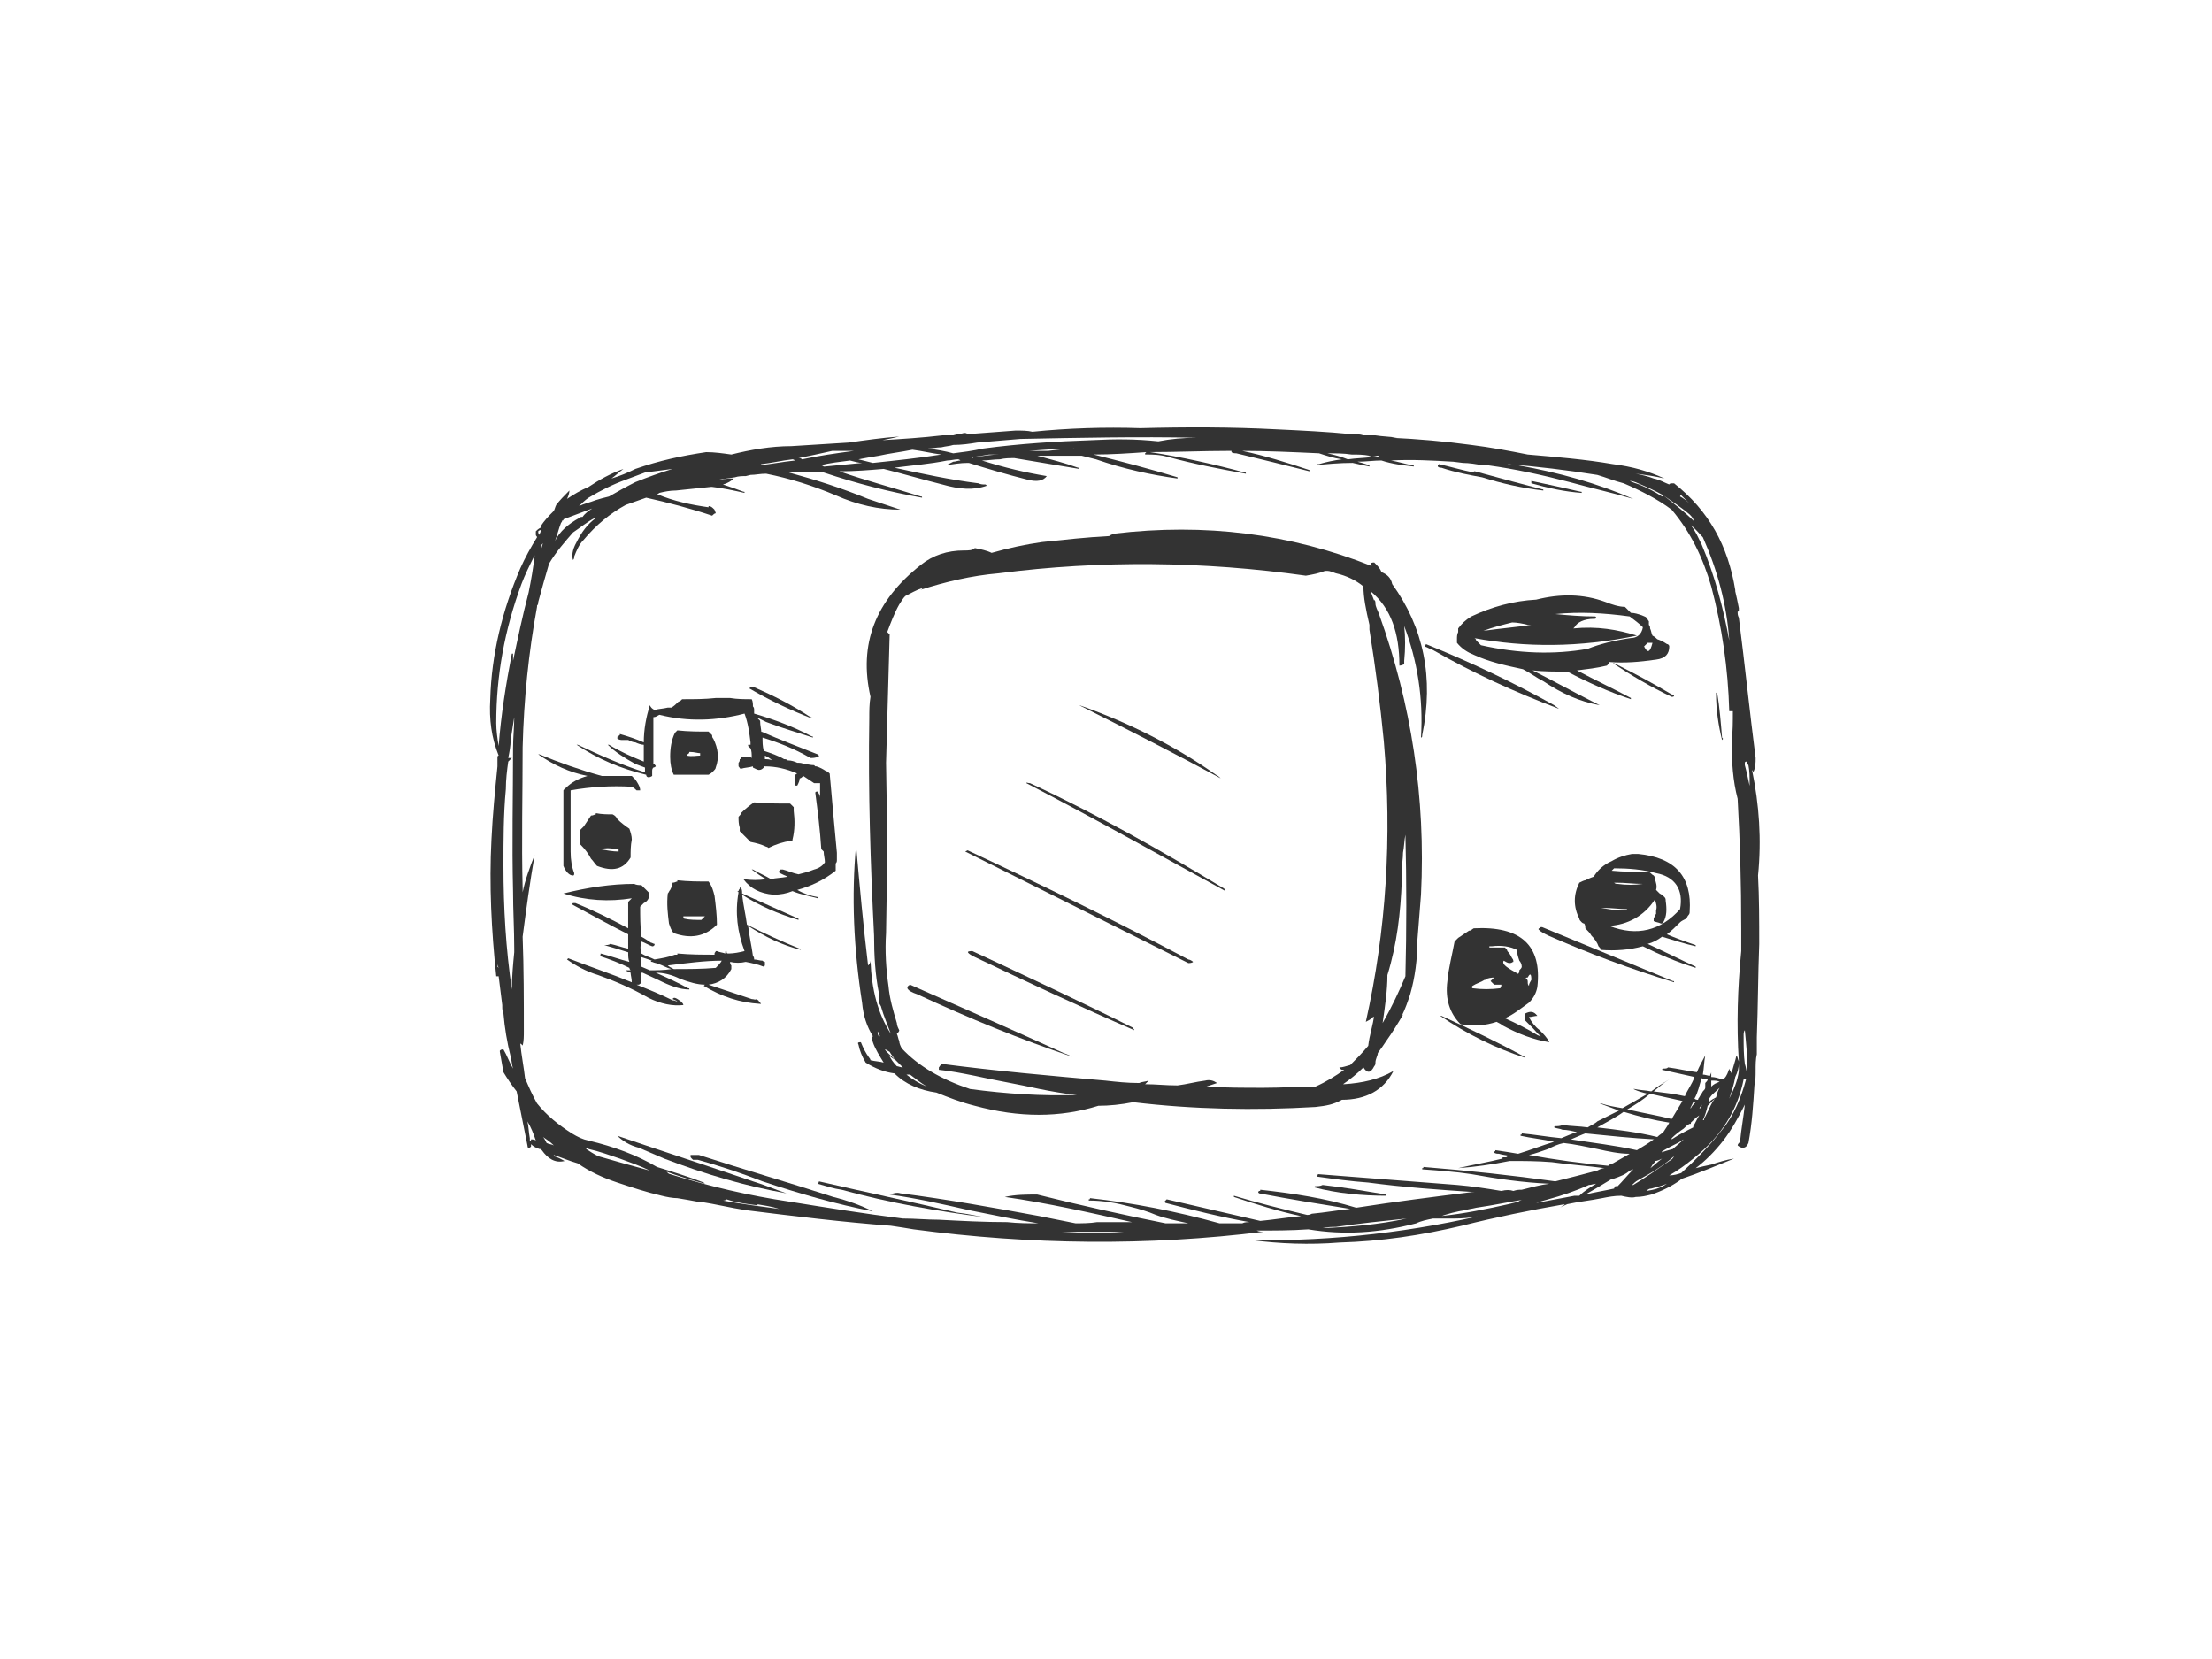 <?xml version="1.0" encoding="utf-8"?>
<!-- Generator: Adobe Illustrator 17.0.0, SVG Export Plug-In . SVG Version: 6.00 Build 0)  -->
<!DOCTYPE svg PUBLIC "-//W3C//DTD SVG 1.1//EN" "http://www.w3.org/Graphics/SVG/1.1/DTD/svg11.dtd">
<svg version="1.1" id="Layer_1" xmlns="http://www.w3.org/2000/svg" xmlns:xlink="http://www.w3.org/1999/xlink" x="0px" y="0px"
	 width="800px" height="600px" viewBox="0 0 800 600" enable-background="new 0 0 800 600" xml:space="preserve">
<g>
	<path fill="#333333" d="M503.078,158.31c0.434,0,1.303,0,2.169,0c-2.603-0.434-5.205-0.434-7.806-0.866c-1.303,0-2.603,0-4.338,0
		c-1.302-0.435-2.603-0.435-4.338-0.435c-8.676-0.868-17.785-1.302-26.896-1.735c-16.483-0.868-32.967-0.868-49.451-0.434
		c-13.013-0.434-26.025,0-39.04,1.301c-1.735-0.434-3.904-0.434-6.073-0.434c-5.639,0.434-11.278,0.868-17.351,1.302
		c-0.434-0.434-0.869-0.434-1.303-0.434c-1.301,0.434-2.601,0.434-3.904,0.869c-1.301,0-2.602,0-3.904,0
		c-7.374,0.866-14.313,1.3-21.687,1.735c2.167-0.435,4.336-0.869,6.071-1.303c-6.071,0.434-12.144,1.303-18.217,2.169
		c-6.942,0.434-13.881,0.869-20.823,1.303c-7.374,0-14.748,1.301-21.689,3.036c-3.036-0.433-6.073-0.867-9.111-0.867
		c-8.674,1.301-16.917,3.036-25.593,6.071c-2.601,1.3-5.637,2.603-8.674,3.47c1.303-0.867,2.604-2.169,4.338-3.47
		c-4.773,1.735-8.676,3.904-12.58,6.507c-3.038,1.301-5.205,2.604-7.806,4.338c0.432-0.869,0.867-2.169,0.867-3.038
		c-1.735,1.737-3.47,3.472-4.773,5.207c-0.432,0.868-0.432,1.301-0.867,2.169c-1.735,1.735-3.472,3.47-4.772,5.637v0.434
		c-0.869,0.434-1.301,0.868-1.735,1.302c0,0.433,0,0.867,0,1.301c0,0.434,0.434,0.434,0.434,0.869
		c-2.169,3.469-4.338,7.374-6.075,11.278c-6.505,15.182-10.409,31.232-10.844,47.284c-0.432,7.372,0.435,13.879,3.038,20.387
		c-0.434,0-0.434,0.434-0.434,0.868c0,0.867,0,1.735,0,3.036c-0.867,8.674-1.735,17.351-2.169,26.46
		c-0.867,16.486,0,32.969,1.735,49.451c0.434,0,0.868,0,0.868,0c0.434,3.472,0.869,6.942,1.301,10.413c0,0,0,0,0,0.432
		c0,0.869,0,1.737,0.434,2.604c0.434,5.205,1.303,10.409,2.604,15.616c0.434,1.735,0.434,3.038,0.868,4.338
		c-1.303-2.169-2.169-4.773-3.472-6.942c0,0,0,0-0.434,0c0,0-0.432,0-0.867,0.434v0.434c0.435,2.604,0.867,4.773,1.301,7.374
		c1.303,2.167,3.038,4.77,4.771,6.94c1.301,6.507,2.603,13.015,3.904,19.52c0,0.868,0.434,1.302,1.303,0.434c0,0,0-0.434,0-0.869
		c0.866,0.869,1.735,1.303,3.036,1.737c0.434,0,0.434,0,0.868,0.432c2.169,3.037,4.773,4.772,8.242,3.906
		c-0.869-0.435-2.169-1.303-3.904-1.737c0-0.433,0-0.433,0-0.433c2.604,0.867,5.639,2.169,8.674,3.036
		c4.338,3.038,9.111,5.207,14.315,6.942c5.207,1.735,10.409,3.47,16.05,4.773c1.735,0.434,3.904,0.866,5.639,0.866
		c2.603,0.434,5.206,0.869,7.376,1.303h0.434h0.43c5.641,0.865,10.845,2.167,16.486,3.034c17.351,2.169,35.136,4.338,52.487,5.641
		c3.036,0.434,5.639,0.866,8.242,1.301c42.51,5.641,84.587,6.073,126.662,0.868c-0.866,0-1.735,0-2.599-0.434
		c6.071,0,12.578,0,18.651-0.434c13.013,2.169,25.591,1.302,39.04-2.169c1.735-0.866,3.904-1.3,6.073-1.735c1.735,0,3.902,0,6.071,0
		c2.604,0,5.207,0,7.81-0.434c3.036-0.434,5.639-0.866,8.242-1.735c-28.631,6.942-58.128,10.411-87.625,9.977
		c9.977,1.302,20.822,1.737,31.666,0.868c15.182-0.434,29.497-2.603,44.245-6.073c12.148-3.038,24.726-5.641,37.305-7.81
		c-0.435,0.434-1.299,0.868-1.733,1.302c0.435-0.434,1.733-0.868,2.602-1.302c3.904-0.865,8.242-1.299,12.58-2.167
		c2.169-0.432,4.338-0.866,6.94-0.866c1.737,0.434,3.904,0.866,5.205,0.434c2.169,0,3.906-0.434,5.641-0.869
		c3.904-1.3,7.374-3.037,10.411-5.206c0.434-0.433,0.434-0.433,0.434-0.433c6.505-2.169,12.578-4.772,19.086-7.376
		c-3.038,0.434-5.639,1.301-8.242,2.169c-2.169,0.435-3.904,0.869-5.641,1.301c3.472-2.601,6.942-6.073,9.979-9.975
		c3.035-3.904,5.639-8.676,7.808-13.015c-0.434,4.338-1.301,8.676-1.735,13.449c-0.434,0.434-0.868,0.864-0.868,1.299
		c0.434,0.434,1.302,0.868,1.737,0.868c1.3,0,1.735-0.868,2.169-1.733c1.299-6.942,1.733-13.883,2.167-20.825
		c0.432-1.735,0.432-3.468,0.432-5.203c0-2.169,0-4.338,0.435-6.075c0-2.169,0-3.904,0-6.073
		c0.434-11.278,0.434-22.556,0.868-33.834c0-8.242,0-16.486-0.434-24.727c1.301-13.014,0.434-25.593-2.169-38.171
		c0,0,0.434,0.434,0.434,0.865c0.866-1.733,0.866-3.468,0.866-5.203c-2.169-16.918-3.902-33.837-6.071-50.754
		c-0.434-0.867-0.434-1.301-0.434-2.169c0.434,0,0.434-0.435,0.434-0.435c0-0.432,0-0.432,0-0.866
		c-0.434-2.169-0.867-4.338-1.301-6.073c0-0.434,0-0.434,0-0.434c-2.603-16.05-9.545-28.629-22.123-38.606c0,0,0,0-0.435,0
		c-0.434,0-1.3,0-1.3,0.433c-2.169-0.867-3.472-1.735-5.641-2.169c-2.169-0.867-4.338-1.301-6.508-1.735l0,0
		c3.472,0.434,6.942,0.868,10.413,1.735c-5.641-2.602-11.714-4.338-18.654-5.203c-9.977-1.735-20.821-2.603-30.8-3.472
		c-6.507-1.301-13.445-2.602-20.387-3.47C522.598,159.613,512.622,158.744,503.078,158.31z M535.612,165.686
		c0.869,0,0.869,0,1.735,0l0,0C536.481,165.686,536.047,165.686,535.612,165.686z M608.055,179.133
		c0.865,0.866,1.733,1.735,3.034,3.036c-1.301-1.301-2.599-2.169-3.468-2.604C607.621,179.133,608.055,179.133,608.055,179.133z
		 M633.212,285.842c-0.864-3.036-1.298-6.073-2.167-9.107c0-0.434,0-0.869,0-0.869c0-0.434,0.434-0.434,0.869-0.434
		c0,0.434,0,0.869,0.434,1.303c0.43,2.169,0.43,4.336,0.43,6.505C632.778,284.107,632.778,284.975,633.212,285.842z
		 M587.232,402.097c5.639,1.735,10.844,3.035,16.485,3.904c-0.435,0.868-1.303,2.169-2.169,3.47
		c-0.434,0.434-1.302,0.868-2.169,1.737c-6.942-1.737-14.317-2.604-21.689-3.472C580.725,406.001,584.197,404.266,587.232,402.097z
		 M588.535,401.228c3.034-1.735,5.637-3.47,8.24-5.639c3.904,0.867,7.808,1.735,11.714,2.603c-1.302,2.169-2.603,4.338-3.906,6.507
		C599.379,403.397,594.172,402.531,588.535,401.228z M618.899,390.817L618.899,390.817c1.301,0,2.169,0,3.036,0.435
		c-1.301,0.434-2.169,0.866-3.036,1.735C618.899,392.118,618.899,391.686,618.899,390.817z M616.73,391.686c0,0.432,0,0.866,0,1.735
		c0,0.434-0.434,0.866-0.868,1.301c-0.434,0.868-0.867,1.302-1.301,2.169c0,0-0.434,0.434-0.434,0.868c-0.435,0-0.869,0-1.301-0.434
		c1.301-2.169,1.735-4.773,2.601-7.376c0.869,0.434,1.303,0.434,2.169,0.434C617.596,390.817,617.164,391.252,616.73,391.686z
		 M612.392,398.625c0,0,0.434,0,0.866,0c-0.866,0.868-1.301,1.302-1.735,2.169c-0.434,0-0.434,0-0.434,0.434
		C611.523,400.362,611.957,399.494,612.392,398.625z M614.995,400.794c-0.434,0-0.434,0-0.434,0.434
		c0-0.866,0.866-1.301,0.866-1.735C615.427,399.928,615.427,400.362,614.995,400.794z M611.523,406.435c0-0.434,0-0.434,0-0.434
		c0.869-0.869,1.735-1.735,3.038-2.604c-0.869,1.303-1.303,2.604-2.169,3.904c0,0,0,0,0,0.434c-2.603,1.302-5.205,2.603-7.808,4.338
		l0,0c0-0.434,0-0.434,0-0.434c1.303-1.301,3.038-2.602,4.336-3.47c0.868-0.868,1.302-1.301,2.169-1.735H611.523z M618.465,399.059
		c0.434-0.434,0.869-0.867,1.735-1.735c-1.301,1.735-1.735,3.038-2.603,4.773c-0.433,0.866-0.867,1.735-1.301,2.603
		c0,0.432,0,0.432-0.434,0.432c0.868-1.735,1.302-3.47,1.735-5.205C618.03,399.494,618.03,399.494,618.465,399.059L618.465,399.059z
		 M618.03,398.625c0-0.867,0-1.301,0.434-1.735c0.869-1.301,2.169-2.169,3.47-3.47c-0.866,1.301-0.866,2.169-1.301,3.47
		C619.765,397.324,618.899,397.759,618.03,398.625z M630.611,374.767c0,0,0,0,0-0.432c0-0.434,0-1.303,0.434-1.737l0,0
		c0.434,4.338,0.869,8.676,0.869,12.582c0,0.867,0,1.735,0,3.036c-0.435-1.301-0.435-2.169-0.869-3.47
		C630.611,381.708,630.611,378.239,630.611,374.767z M630.611,390.383c0,0,0.434,0,0.868,0c-1.735,6.507-4.338,13.015-8.676,18.221
		c-4.338,5.637-9.545,10.843-14.748,15.616c-1.303,0.432-2.603,0.867-4.338,0.867c3.035-1.735,6.071-3.904,8.674-6.073
		C622.803,410.773,628.442,401.228,630.611,390.383z M627.575,389.518c0.867-1.737,1.301-3.471,1.301-4.772c0,0.434,0,0.866,0,1.301
		c0,0.434,0,0.868,0,1.302c-0.434,3.468-1.735,6.505-3.47,9.975C626.272,394.721,627.141,392.118,627.575,389.518z M606.753,413.377
		c0.869-0.434,1.303-0.869,2.167-1.303c-1.299,1.303-3.034,2.602-3.902,3.47c-1.735,0.432-3.035,0.867-4.338,1.301
		c0.434,0,0.434-0.434,0.434-0.434C603.283,415.11,605.018,414.241,606.753,413.377z M598.511,412.074h-0.434
		c-1.735,1.303-3.904,2.602-6.073,3.902c-7.806-1.735-15.616-2.599-23.858-3.902c2.169-0.866,3.904-1.735,5.207-2.169
		C582.028,410.773,590.268,411.64,598.511,412.074z M598.076,420.748c0.434-0.434,0.434-0.434,0.434-0.866
		c0.868,0,1.735-0.435,2.603-0.869c-1.735,1.301-3.037,2.604-4.772,3.904C597.21,422.483,597.21,421.617,598.076,420.748z
		 M589.4,417.279c-2.167,1.301-3.904,2.169-6.071,3.47c-0.434,0-1.301,0.434-1.735,0.869c-9.545-0.869-19.086-2.169-28.631-3.904
		c2.169-0.434,4.338-1.302,6.942-2.169c1.735-0.868,3.47-1.737,5.637-2.167c3.906,0.43,7.81,1.299,12.148,2.167
		C581.594,416.41,585.496,417.279,589.4,417.279z M590.702,428.558c-0.434,0-0.434,0-0.434,0c0.434-0.434,1.301-1.302,2.169-1.736
		c4.773-2.602,9.111-5.205,13.015-8.676c-0.435,0.868-0.869,1.302-1.735,1.737C599.379,422.917,595.041,425.955,590.702,428.558z
		 M589.4,423.352c0.434,0,0.868-0.434,1.302-0.434c-2.167,2.169-3.904,4.338-5.641,6.073c-0.43,0-0.864,0-0.864,0
		c0,0.434-0.435,0.434-0.435,0.868l0,0c-3.904,0.869-6.941,1.301-10.411,2.169c3.035-1.735,6.073-3.47,9.543-5.639c0,0,0,0,0.434,0
		C585.93,425.521,588.101,424.652,589.4,423.352z M602.849,428.124c-2.603,1.735-4.772,2.169-7.374,2.604
		c0.432-0.435,0.867-0.869,1.735-0.869C598.945,429.425,600.68,428.991,602.849,428.124z M478.353,444.172
		c1.735-0.432,3.47-0.432,4.771-0.432c8.676-1.303,17.351-2.169,25.595-3.038C498.74,442.872,488.764,443.74,478.353,444.172z
		 M571.182,432.463c-0.868,0-1.302,0-1.735,0c-4.77,0.866-9.109,1.735-13.881,2.603c1.3-0.434,2.603-0.868,4.338-1.303
		c4.773-1.3,9.975-3.035,14.747-5.205c0.869,0,1.735-0.434,2.604-0.434C575.087,429.425,572.917,430.728,571.182,432.463z
		 M549.059,434.632l-3.47,0.865c-7.808,1.736-16.05,3.471-24.725,4.338c0,0-0.434,0-0.868,0.434c3.47-1.301,6.94-2.169,9.977-2.603
		c1.301-0.432,2.169-0.432,3.904-0.867c6.073-0.868,12.144-2.167,17.785-3.036C550.794,433.763,549.493,434.197,549.059,434.632z
		 M195.527,197.784c0-0.434,0.434-0.868,0.868-1.3c-0.434,0.866-0.434,1.735-0.868,2.601
		C195.527,198.653,195.527,198.219,195.527,197.784z M193.358,200.822c-0.435,4.338-1.301,9.109-2.169,13.445
		c-2.169,8.244-3.904,16.486-5.637,24.727c0-0.869,0-1.735,0-2.604c-0.434,0-0.434,0-0.434,0
		c-2.169,11.28-3.904,22.124-4.773,33.403c-0.434-2.603-0.868-5.641-0.868-8.242c0-17.351,3.037-33.835,9.109-50.318
		C189.888,207.762,191.623,204.292,193.358,200.822z M185.982,259.382c0,3.47-0.43,7.374-0.43,11.278
		c0,17.351-0.434,34.269,0,51.622c0,6.938,0.43,13.879,0.43,20.82c0,0.435,0,0.869,0,1.301c-0.43,4.336-0.864,9.109-0.864,13.447
		c-2.169-14.748-3.038-29.497-3.038-44.679c0-9.111,0-18.653,0.869-27.762c0-3.472,0.434-6.94,0.866-9.977
		c0.434-0.434,0.869-0.866,1.303-1.301c-0.434,0-0.869,0-1.303,0c0.434-2.169,0.869-4.338,0.869-6.507
		C185.118,265.021,185.552,261.984,185.982,259.382z M274.043,435.93c0-0.434-0.434-0.434-0.434-0.434
		c2.601,0.434,5.637,0.868,8.24,1.736c-6.507-0.868-13.447-1.736-20.386-3.035c0.432,0,0.866,0,1.301-0.435
		C266.667,435.066,270.571,435.496,274.043,435.93z M383.789,445.475c6.071,0,11.712,0,17.351,0c3.037,0,5.641,0.434,8.674,0.434
		C401.14,446.342,392.463,445.909,383.789,445.475z M180.345,350.042l-0.434-0.434c0-0.434,0-0.868,0-1.301
		C179.911,348.74,179.911,349.174,180.345,350.042z M212.878,415.544c3.904,0.867,7.376,2.169,11.28,3.47
		c3.47,1.301,7.372,2.604,10.843,4.338c-6.505-1.735-12.578-3.47-18.653-5.207c-1.735-0.867-3.036-1.735-4.338-2.602
		C212.009,415.11,212.443,415.11,212.878,415.544z M197.696,413.377c-0.434-0.869-0.869-1.737-1.301-2.169
		c1.301,0.866,2.602,1.735,3.904,3.034C199.431,413.807,198.564,413.807,197.696,413.377z M192.057,412.074
		c0,0.434,0,0.434-0.434,0.434c0-0.434,0-0.868,0-0.868c-0.435-2.169-0.435-4.338-0.869-6.073c1.303,2.169,2.169,4.338,3.038,6.941
		C193.358,412.074,192.923,412.074,192.057,412.074L192.057,412.074z M195.093,193.446c-0.435-0.434-0.435-0.868-0.435-1.301
		c0.435-0.434,0.869-0.434,0.869-0.434l0,0c0,0.434,0,0.434,0,0.434C195.527,192.578,195.093,193.012,195.093,193.446z M330,162.649
		c3.469,0.434,6.941,1.302,10.409,1.735c-8.24,1.302-16.482,2.169-24.723,3.037c-1.737-0.434-3.472-0.868-5.207-1.3
		c2.169-0.435,4.773-0.869,7.376-1.303C321.757,163.951,325.661,163.517,330,162.649z M274.477,168.29c-0.434,0-0.434,0-0.434,0
		c0.434,0,0.865,0,1.299-0.434c3.904-0.434,7.376-1.303,11.28-1.735c0,0,0.434,0,0.868,0.432
		C283.151,166.987,278.813,167.855,274.477,168.29z M300.935,163.083c0.434,0,0.869,0,1.303,0c2.169,0,4.338,0,6.507,0
		c-6.507,0.868-12.578,1.735-18.653,3.038c-0.432-0.435-0.867-0.435-1.301-0.435C293.129,164.818,297.031,163.951,300.935,163.083z
		 M307.442,166.553c1.737,0.434,3.037,0.868,4.338,0.868c-4.338,0.434-8.676,0.869-13.447,1.299h-0.435
		c-0.434-0.43-0.868-0.43-1.302-0.43C300.068,167.421,303.972,166.987,307.442,166.553z M229.794,174.361
		c-3.468,1.735-6.505,3.47-9.541,5.205c-1.737,0.434-3.472,0.869-4.773,1.303c-2.169,0.866-4.338,1.301-6.073,2.169
		c0.866-0.868,2.169-2.169,3.47-3.038c4.338-2.603,8.676-4.772,13.449-6.507c2.169-0.867,4.771-1.735,6.94-2.604
		c3.47-0.432,6.508-0.866,9.977-1.3C238.905,170.889,234.133,172.626,229.794,174.361z M203.335,188.242
		c0.434,0,0.434,0,0.434-0.432c3.472-1.303,6.94-2.604,10.409-3.906c-1.3,0.868-2.601,1.737-3.47,3.037c-0.434,0-0.868,0-1.3,0.435
		c-3.904,2.167-6.94,4.77-8.674,8.24c0.866-2.169,1.3-4.338,2.169-6.507C202.903,189.108,203.335,188.674,203.335,188.242z
		 M432.806,158.31c-4.77,0-9.543,0.434-13.881,1.303c-8.242-0.869-15.616-0.869-23.858-0.434c-13.012,0.434-26.461,1.3-39.474,3.035
		c-3.904,0.869-7.374,1.303-10.846,1.737c-3.036-0.868-6.071-1.302-9.109-1.737c1.302,0,3.037-0.432,4.77-0.432
		c1.737-0.434,3.038-0.434,4.338-0.868c3.038,0,6.073-0.435,8.676-0.869c5.207-0.432,10.409-0.866,15.616-1.301
		C390.294,158.31,411.549,157.876,432.806,158.31z M351.689,165.686c-0.434-0.434-0.434-0.434-0.869-0.434
		c2.169,0,4.338-0.434,6.942-0.868c0.869,0,1.735,0,2.604,0c0.434,0,0.868,0,1.3,0c-3.035,0-5.639,0.434-8.676,0.868
		C352.557,165.252,352.123,165.252,351.689,165.686z M379.016,163.083c-2.601,0-4.771,0-6.94,0
		c5.639-0.434,11.278-0.869,16.917-0.869C385.958,162.214,382.488,162.649,379.016,163.083z M494.837,164.818
		c0.434,0,1.301,0.434,1.735,0.434c-3.47,0.434-6.073,0.434-9.111,0.869c-2.169-0.869-5.205-1.737-7.374-2.169
		c3.036,0,6.073,0,8.676,0.433c2.169,0,4.338,0,6.507,0.434H494.837z M498.74,164.818c-0.435,0.434-0.435,0.434-0.435,0.434
		c-0.864-0.434-1.733-0.434-2.599-0.434c1.735,0,3.468,0,4.769,0C499.608,164.818,499.174,164.818,498.74,164.818z M601.548,179.133
		c-0.434,0.432-0.434,0.432-0.434,0.432c-2.603-1.735-5.207-3.036-8.242-4.338c-1.303-0.433-2.604-0.867-3.472-1.301
		c0.868,0,2.169,0.434,3.037,0.868C595.475,176.095,598.511,177.396,601.548,179.133c3.036,2.169,6.507,4.338,9.541,6.94
		c0.434,0.434,0.868,0.868,1.303,1.737c0,0,0,0.432,0.434,0.864C609.354,185.206,605.452,182.169,601.548,179.133z M525.635,166.987
		l3.47,0.434c2.169,0,4.772,0.434,7.376,0.869h1.735c9.543,1.299,19.52,3.468,29.495,6.071c7.81,2.169,15.618,3.904,22.991,6.073
		c-13.012-5.639-26.894-9.545-41.643-12.144c-1.301,0-2.603,0-3.904-0.434c10.845,0.864,21.689,2.167,32.534,3.902
		c3.036,0.868,6.073,2.169,9.543,3.037c6.073,2.602,12.146,5.639,17.351,9.543c6.94,8.24,11.278,17.351,14.315,27.76
		c3.904,14.751,6.073,29.499,6.507,45.115c0,0,0.434,0,0.866,0c0,0,0,0,0.435,0c0,3.904,0,7.374-0.435,10.846
		c0,7.374,0.435,14.313,2.169,20.821c0.868,15.182,1.302,30.8,1.302,46.848v0.434v2.169c0,1.735,0,3.904,0,5.641
		c-1.302,13.445-1.735,26.458-0.868,39.906c-0.434-0.866-0.434-1.735-0.867-2.169c-0.434,2.169-1.302,4.338-1.737,6.507
		c-0.432-0.867-0.866-1.301-0.866-1.735c-0.434,1.301-0.869,2.603-1.735,3.468c-0.434,0.434-0.434,0.434-0.868,0.434
		c-1.301-0.434-2.604-0.865-3.904-0.865c0-0.868,0-1.302,0-1.737l0,0c0,0.434-0.434,0.868-0.434,1.302
		c-0.868,0-1.735-0.434-2.603-0.434c0.434-2.603,0.434-4.773,0.868-6.942c-0.868,1.735-2.169,3.904-3.038,6.073
		c-3.47-0.433-6.94-1.301-10.409-1.735c-0.434,0.434-0.868,0.434-1.735,0.434c0,0-0.434,0-0.434,0.434
		c3.904,0.867,7.806,1.735,11.712,2.603c-0.869,2.599-2.604,4.769-3.472,6.938c-3.902-0.867-7.806-1.301-11.278-1.735
		c2.169-1.735,3.471-3.036,5.641-4.338c-2.169,1.303-4.338,2.604-6.507,4.338c-2.169-0.434-4.338-0.434-6.073-0.867h-0.435
		c1.735,0.867,3.47,1.301,5.205,1.735c-3.035,1.735-6.073,3.47-9.109,5.205c-2.601-0.432-5.205-0.867-7.808-1.735h-0.434
		c2.169,0.868,4.772,1.735,6.94,2.603c-2.602,1.301-5.203,2.604-7.806,3.904c-0.868,0.868-2.169,1.302-3.472,2.169
		c-3.036-0.434-6.073-0.434-9.107-0.867c-0.869,0.433-1.737,0.433-2.604,0.433c0,0-0.434,0-0.434,0.434
		c0.869,0.434,2.169,0.434,3.038,0.868c1.733,0,3.468,0.434,5.203,0.867c-1.735,0.434-3.47,1.302-5.637,2.169
		c-4.773-0.432-9.545-1.301-14.317-1.735l0,0c0,0.434,0,0.434-0.432,0.434c0,0.434,0,0.434,0,0.434
		c3.904,0.867,8.242,1.301,12.146,2.169c-4.338,1.299-8.676,3.034-13.015,4.336c-2.603-0.434-5.207-0.868-8.24-1.302l0,0
		c0,0.434,0,0.434-0.434,0.434c0,0.434,0,0.434,0,0.434c0.434,0.434,1.299,0.434,1.733,0.434c1.303,0.434,2.604,0.434,3.904,0.867
		c-0.432,0-0.866,0-1.3,0.434c-0.435,0-0.869,0-1.301,0l0,0v0.434c-5.205,1.301-10.411,2.169-16.05,3.47
		c6.073-0.432,12.146-1.301,18.651-2.601c4.773,0,9.979,0,15.184,0.432c6.073,0.868,12.58,1.303,19.087,2.169
		c-0.868,0-1.737,0.434-2.603,0.869c-4.773,1.3-9.979,2.603-15.182,3.904c-15.618-2.169-31.668-3.904-47.716-5.205l0,0
		c0,0.432,0,0.432-0.435,0.432c0,0.434,0,0.434,0,0.434c6.073,0.434,12.144,0.869,17.785,1.735
		c9.541,1.737,18.652,3.038,28.196,3.472c-3.472,0.434-6.507,1.301-9.979,2.169c-0.867,0-1.735,0-3.036,0.435
		c-1.303-0.435-2.603-0.435-4.338,0c-5.205-0.869-10.844-1.737-16.05-2.169c-16.483-1.302-33.834-2.603-50.32-3.906l0,0
		c0,0.435,0,0.435-0.432,0.435c0,0.434,0,0.434,0,0.434c6.073,0.868,12.58,1.735,18.653,2.169
		c13.013,1.735,25.593,2.603,38.606,3.47c-0.434,0-0.866,0-1.301,0c-13.881,1.737-27.762,3.472-41.643,5.639
		c-11.28-3.47-22.99-5.205-34.704-6.505c0,0.435,0,0.435-0.434,0.435c-0.434,0.432-0.434,0.432,0,0.866
		c11.28,2.169,22.124,3.902,32.969,5.639c-4.338,0.432-9.111,1.301-13.883,1.735c-0.865,0.435-1.299,0.435-1.733,0.435
		c-9.111-2.169-17.787-4.336-26.462-6.94v0.434c7.81,2.599,16.05,5.203,24.293,6.938c-4.773,0.434-9.977,1.303-14.75,1.737
		c-11.278-2.604-22.557-5.207-33.833-7.808c-0.434,0.435-0.434,0.435-0.434,0.435c-0.434,0.434-0.434,0.434,0,0.868
		c9.975,2.599,20.387,5.203,30.366,6.938c-0.868,0-1.735,0-2.603,0.434c-2.604,0-5.639,0-8.242,0
		c-15.616-4.338-31.234-7.372-46.85-9.109l0,0c0,0.434,0,0.434-0.432,0.434c0,0.435,0,0.435,0,0.435
		c5.205,0,9.977,0.868,14.748,2.167c3.47,0.868,6.507,1.735,9.543,3.038c3.472,1.3,7.81,2.169,11.714,3.035
		c-2.604,0-5.207,0-8.242,0c-15.182-3.035-30.8-6.507-46.416-10.409c-3.904,0-7.808,0-11.71,0.869
		c15.182,2.169,30.796,5.637,45.977,9.107c-3.902,0-8.24,0-12.578,0c-2.603,0.434-5.639,0.434-7.808,0.434
		c-4.336-0.866-8.674-1.735-13.013-2.603c-16.484-3.036-33.401-6.071-50.319-8.24c-1.301-0.434-2.603,0-3.904,0.434
		c9.543,1.301,19.086,3.468,28.631,5.637c8.676,1.737,16.917,3.472,25.159,4.772c-3.47,0-7.376,0-11.28-0.434
		c-8.24,0-16.482-0.432-24.723-0.866c-4.338,0-8.676-0.435-13.015-0.435c-13.881-1.735-27.33-3.904-40.777-6.071
		c-14.748-2.169-29.497-5.641-43.378-9.979c-0.432,0-0.866-0.432-1.301-0.866c4.773,1.735,9.111,3.036,13.881,4.338
		c-0.434-0.434-0.434-0.434-0.434-0.434c-5.639-2.169-11.278-3.904-16.917-5.639c-7.376-4.338-15.616-7.376-24.726-9.543
		c-2.169-0.434-3.904-1.3-6.071-2.603c-4.773-3.036-9.111-6.507-12.58-10.846c-1.737-3.036-3.038-6.073-4.338-9.111
		c-0.435-3.902-1.303-8.24-1.737-12.578c0.434,0.434,0.868,0.434,0.868,0.868c0.434-1.735,0.434-3.472,0.434-5.207
		c0-11.278,0-22.555-0.434-34.267c1.301-9.977,2.604-19.52,4.338-29.497c-1.735,4.338-3.47,9.109-4.338,13.445
		c0-0.43,0-0.865,0-1.299c-0.434-16.918,0-34.269,0-51.186c0.434-17.351,2.169-34.271,5.207-50.754v-0.434
		c0.432-0.435,0.432-0.867,0.432-1.301c1.303-4.773,2.604-9.543,3.906-13.881c2.602-4.338,5.639-7.808,8.676-11.28
		c2.6-1.735,5.203-3.904,7.806-5.203h0.434c-3.038,2.167-5.207,5.203-6.942,8.674c-1.733,3.035-1.733,5.204-1.299,6.507
		c0.433-0.434,0.433-0.868,0.433-1.303c0.866-2.169,1.735-4.338,3.47-6.073c4.338-5.205,9.543-9.541,15.183-12.578
		c2.603-0.869,4.771-1.735,7.372-2.604c7.81,1.735,16.052,3.904,23.858,6.507c0.434-0.434,0.868-0.866,1.302-0.866
		c0-0.435-0.434-0.869-0.434-1.303c-0.868-0.867-1.301-1.301-2.169-1.301v0.434c-6.071-0.868-12.578-2.169-18.652-4.772
		c-0.434,0-0.434,0-0.434,0c0.434,0,0.867,0,1.301-0.435c1.735-0.434,3.904-0.868,6.073-0.868c4.338-0.432,8.674-0.867,12.58-1.301
		c0.432,0,0.432,0,0.432,0c3.906,0.434,7.81,1.301,11.714,2.169c0-0.434,0-0.434-0.434-0.434c-2.169-0.866-4.773-1.735-7.374-2.603
		c1.735-0.433,3.036-1.301,3.904-2.169c-1.303,0-3.038,0-4.338,0.434c-1.303,0-2.604,0-3.904,0.434
		c2.602-0.434,5.639-0.868,8.676-1.301c1.301-0.434,2.602-0.434,3.904-0.434l1.735-0.434c1.735,0,3.468-0.434,5.637-0.434
		c8.677,1.735,16.92,4.338,25.161,7.81c7.808,3.47,15.618,5.205,23.424,5.205c-3.904-1.301-7.806-2.604-11.712-3.904
		c-9.543-3.904-19.085-6.942-28.629-9.545c3.904,0,8.242,0,12.578,0c11.712,3.906,23.424,6.942,35.57,9.111
		c0-0.434,0-0.434-0.432-0.434c-9.545-3.036-19.52-5.639-29.499-9.109c5.641,0,10.846-0.434,16.052-0.868
		c6.94,1.735,14.313,3.904,21.253,5.639c6.073,1.737,11.28,2.169,16.052,0.434c0,0,0,0-0.435-0.434c-0.868,0-1.735,0-2.603-0.433
		c-10.411-1.302-20.389-3.471-30.365-5.641c6.507-0.864,12.58-1.298,19.088-2.601c1.3,0,2.601-0.432,3.902-0.432
		c0,0,0.434,0,0.868,0.432c-0.868,0-1.735,0.434-2.603,0.434c-0.867,0.434-1.735,0.869-2.602,1.303
		c2.602-0.434,5.205-0.869,7.808-0.869c0.434,0,0.434,0,0.434,0c6.94,2.167,14.313,4.336,21.255,6.071
		c3.47,0.868,5.639,0.434,6.942-1.301c-7.81-1.303-15.182-3.038-23.426-5.639c2.169,0,4.338-0.432,6.507-0.432
		c1.737-0.435,3.47-0.435,5.205-0.435c7.808,1.301,15.618,2.604,23.424,3.902c0-0.435,0-0.435-0.435-0.435
		c-4.769-1.733-9.975-3.033-14.747-4.336c0.434,0,0.868,0,1.303,0c4.77,0,9.543,0,14.747,0c1.735,0.434,3.47,0.868,5.205,1.303
		c9.979,3.468,19.954,5.637,29.499,6.938c0-0.433,0-0.433,0-0.433c-9.979-3.037-19.954-5.639-30.366-8.242c0,0,0,0,0.435,0
		c6.073,0,12.578-0.433,18.651-0.867c-0.434,0.434-0.434,0.434-0.434,0.434c0,0.433,0,0.433,0,0.433c2.603,0,5.207,0,8.242,0.868
		c9.543,2.603,18.653,4.336,28.196,6.071c0-0.435,0-0.435-0.432-0.435c-11.28-3.033-22.992-5.637-34.271-7.372
		c9.545,0,19.088-0.434,28.631-0.434c0.434,0,0.434,0,0.868,0c0,0.434,0,0.434,0,0.434c0.435,0.434,1.301,0.434,1.735,0.434
		c9.109,2.169,17.785,4.338,26.462,6.505c0-0.434,0-0.434,0-0.434c-7.81-2.602-16.052-5.205-24.292-6.94
		c9.109,0,18.219,0.434,27.76,0.868c2.604,0.867,5.207,1.735,8.242,2.169c-3.036,0.432-5.205,0.866-8.242,1.735
		c-0.434,0-0.866,0-1.3,0.434c3.904-0.434,8.676-0.869,13.449-0.869c1.735,0.434,3.904,0.869,6.073,1.299c0-0.43,0-0.43,0-0.43
		c-1.303-0.434-2.604-0.869-4.338-1.303c3.036,0,6.073-0.434,8.674-0.434c3.904,1.303,7.808,1.737,11.712,2.167
		c0-0.43,0-0.43-0.432-0.43c-2.603-0.434-5.206-1.303-7.81-1.737C510.453,166.121,518.262,166.553,525.635,166.987z
		 M611.523,189.977c1.735,1.301,3.038,3.036,4.338,4.338c5.207,11.712,8.676,24.29,9.545,37.305
		c-2.169-11.712-5.207-23.424-9.979-34.704C614.127,194.315,613.258,192.146,611.523,189.977z"/>
	<path fill="#333333" d="M550.794,242.031c2.603,1.301,4.773,3.036,7.376,4.338c6.507,4.338,13.012,7.374,20.387,8.676
		c-0.867-0.435-0.867-0.435-1.735-0.869c-7.808-3.904-14.748-7.808-22.556-11.714c3.904,0.434,8.242,0.434,12.578,0.434
		c7.374,3.904,15.183,7.376,22.99,9.979c0-0.434,0-0.434,0-0.434c-6.505-3.472-13.013-6.507-19.52-9.979
		c3.472-0.433,7.376-0.867,10.846-1.735c0.434-0.434,0.868-0.867,0.868-1.301c5.639,0.434,10.844,0,16.917-0.868
		c3.47-0.435,4.773-2.169,4.773-4.771c0-0.433-0.435-0.867-0.869-0.867c-1.301-0.868-2.169-1.302-3.47-1.735
		c-0.434-0.434-0.868-0.868-1.735-1.302c-0.434-0.867-0.434-1.735-0.868-2.604c0-0.432,0-0.866-0.434-1.301c0-0.434,0-0.868,0-1.3
		c-0.435-0.435-0.435-0.869-0.867-1.303c-0.434-0.434-0.868-0.434-1.737-0.867c-1.301-0.434-2.601-0.868-3.904-0.868
		c-0.434-0.434-0.434-0.434-0.865-0.869c-0.434-0.432-0.868-0.866-1.302-1.3c-2.171,0-4.773-0.869-6.942-1.735
		c-8.242-3.038-16.483-3.038-25.159-0.869c-8.242,0.435-16.05,2.603-23.424,6.073c-2.169,1.302-3.471,2.603-4.772,4.338
		c0,0.434,0,0.869,0,1.303c-0.434,0.866-0.434,1.735-0.434,2.603c0,0.433,0,0.867,0,1.301c1.735,2.169,3.904,3.468,6.073,4.336
		C538.65,239.428,544.721,240.729,550.794,242.031z M552.529,225.981c0.434,0,0.868,0,1.303,0
		c-5.641,0.869-11.28,1.301-17.351,2.169c3.47-1.301,6.94-2.169,10.409-3.038C548.625,225.113,550.794,225.547,552.529,225.981z
		 M577.256,223.378c0,0,0-0.434-0.434-0.434c-4.773,0-9.977-0.433-14.314-0.867c8.674-0.868,17.351-0.434,26.892,0.867
		c1.737,1.302,3.472,2.603,4.772,3.906c-0.434,2.601-2.169,3.904-4.338,3.904c-6.071,0.867-11.278,2.169-15.616,3.904
		c-12.144,2.167-25.159,1.733-38.606-1.301c-0.434-0.434-1.3-1.302-1.735-1.737c0-0.433-0.434-0.867-0.868-0.867
		c18.653,3.47,38.173,3.47,58.994-0.868c-6.942-2.169-14.313-3.47-22.99-2.604l0.434-0.432c0.867-1.737,3.47-3.038,6.94-3.038
		C576.822,223.812,577.256,223.812,577.256,223.378z M596.341,232.488h1.302c-0.868,3.468-1.737,3.902-3.037,1.301
		c0.434-0.433,0.868-0.867,1.3-1.301C596.341,232.488,596.341,232.488,596.341,232.488z"/>
	<path fill="#333333" d="M499.608,206.895c-0.434-1.303-1.303-2.169-2.601-3.472c-1.301,0-1.735,0.434-0.869,1.302
		c-29.497-11.714-60.297-15.618-93.263-11.714c-0.867,0.434-1.301,0.434-1.735,0.868c-8.242,0.435-16.049,1.301-24.293,2.169
		c-6.073,0.866-12.146,2.169-18.217,3.904c-1.735-0.869-3.904-1.301-6.073-1.735c-0.868,0.866-2.169,0.866-3.906,0.866
		c-6.071,0-11.276,1.737-15.614,5.207c-16.484,13.013-22.558,28.631-18.219,47.716c-0.434,2.603-0.434,5.205-0.434,7.806
		c-0.435,26.461,0.434,52.923,1.735,78.516c0,7.376,0.434,14.315,1.737,20.822c0,1.301,0,2.602,0,3.47
		c0.432,0.869,0.866,1.301,0.866,1.735c0.869,3.038,2.167,6.071,3.47,9.543c-4.771-7.374-6.94-16.05-7.374-26.462
		c0,0.868-0.434,1.301-0.869,1.735c-1.735-14.313-3.035-28.629-4.338-43.378c-1.735,18.22-0.867,37.307,2.169,56.827
		c0.434,4.773,1.737,8.674,3.906,12.144c-0.434,0.435-0.434,0.869,0,2.169c0.867,2.603,2.602,5.206,3.904,7.376
		c-1.303-0.435-3.038-0.435-4.773-0.869c0-0.432-0.434-0.866-0.434-0.866c-1.301-1.735-2.169-3.472-3.036-5.641
		c-0.869,0-1.303,0-0.869,0.868c0.435,2.169,1.301,4.338,2.604,6.507c3.47,2.169,6.942,3.47,10.409,3.904
		c3.904,3.902,9.111,6.071,15.184,6.94c4.336,1.735,8.674,3.47,13.881,4.772c16.048,4.338,30.798,4.338,44.679,0
		c3.904,0,8.242-0.434,12.579-1.302c21.689,2.603,43.814,3.037,65.936,1.737c3.904-0.435,6.507-0.869,9.543-2.604
		c8.676,0,15.182-3.472,18.654-10.409c-5.207,3.034-11.278,4.336-17.785,4.769c-0.435,0-0.435,0-0.435,0
		c2.604-1.735,5.207-3.902,7.376-6.071c1.301,2.169,2.604,2.169,3.904-0.434c0.434-0.432,0.434-0.866,0.434-1.3
		c0-1.301,0.864-2.604,0.864-3.47c1.303-1.737,2.169-3.038,3.038-4.338c2.169-3.037,4.338-6.507,6.073-9.543
		c-0.435,0-0.435,0.434-0.435,0.434c1.303-2.603,2.169-5.207,3.038-7.81c1.735-6.073,2.603-12.58,2.603-19.52
		c0.435-5.639,0.867-10.845,1.301-16.485c1.735-35.136-3.47-68.969-15.184-101.504c-0.435-1.303-1.299-2.603-1.299-3.904
		c0-0.434,0-0.868-0.434-1.303v0.435c-0.435-1.301-0.869-2.169-1.301-3.47c7.372,6.073,10.409,15.184,10.409,26.894
		c0.866,0,1.301-0.434,1.735-0.434c0-0.433,0-0.867,0-1.301c0.434-4.336,0.434-8.674,0-12.578
		c4.772,12.578,6.942,26.027,6.073,40.34c0.434,0,0.434-0.434,0.434-0.866c4.338-20.823,0.435-39.04-10.845-54.656
		C503.078,209.064,501.777,207.762,499.608,206.895z M480.088,206.461c0.867,0,1.735,0.435,3.036,0.869
		c3.906,0.866,7.376,2.601,9.979,4.769c0,3.906,0.867,8.244,2.169,13.883c0,0.435,0,1.301,0,1.735
		c2.169,13.447,3.902,26.896,5.203,40.343c3.037,34.702,0.868,68.537-6.505,101.504c0.868-0.434,1.737-0.868,2.603-1.733
		c0.435,0,0.435-0.434,0.435-0.868c-0.435,3.902-1.735,7.374-2.169,11.278c-2.169,2.604-4.338,4.773-6.507,6.942
		c-1.735,0.432-2.604,0.867-3.904,0.867c0,0.434,0.866,0.868,0.866,0.868c0.434,0,0.869,0,0.869,0
		c-3.038,2.169-6.507,4.336-10.411,6.071c-6.505,0-12.146,0.434-18.654,0.434c-6.938,0-13.879,0-20.821-0.434
		c1.301-0.435,2.604-0.869,3.904-1.301c-1.301-0.869-2.603-1.303-4.338-0.869c-3.47,0.435-6.505,1.301-9.975,1.735
		c-4.338,0-7.81-0.434-11.714-0.434c0.434-0.432,0.868-0.866,1.303-1.301c-1.303,0.435-2.604,0.435-3.472,0.869
		c-4.338,0-8.24-0.434-12.144-0.869c-19.954-1.733-39.474-3.468-59.431-6.071v0.434c-0.434,0-0.434,0.432-0.864,0.867
		c0,0,0,0.434,0,0.868c4.336,0.434,8.674,1.301,13.012,2.169c7.808,1.733,15.614,3.034,23.424,4.771
		c4.338,0.867,9.111,1.735,13.447,2.169c-12.58,0.432-25.595-0.434-38.608-2.169c-10.411-3.472-18.651-8.242-24.725-14.749
		c-0.434-0.867-0.868-1.735-0.868-2.602c-0.434-0.868-0.434-1.737-0.867-2.603c0.433-0.434,0.867-0.869,0.867-1.303
		c-0.434-0.866-0.867-1.735-0.867-2.601c-1.302-4.336-2.603-8.674-3.037-13.447c-0.869-6.073-1.299-12.578-0.869-19.086
		c0.434-20.388,0.434-41.209,0-61.598c0.434-15.618,0.869-30.8,1.303-46.416c0,0-0.434-0.432-0.869-0.866
		c1.303-3.472,2.604-6.942,4.338-9.979c0.868-1.3,1.303-2.169,2.169-3.035c1.735-0.869,3.904-2.169,6.507-3.038
		c-0.435,0.434-0.867,0.868-1.301,0.868c9.543-3.035,18.652-5.205,28.631-6.071c36.871-4.773,74.174-4.338,111.047,0.866
		c2.601-0.434,4.77-0.866,6.94-1.735C479.654,206.461,479.654,206.461,480.088,206.461z M506.982,318.376c0-1.3,0-2.601,0-3.904
		c0-1.735,0.435-3.904,0.435-6.073c0.434-2.169,0.434-4.338,0.868-6.505c0.434,16.917,0.434,34.267,0,51.184
		c-2.169,5.207-4.773,10.846-8.242,16.919c0.867-6.073,1.735-11.712,1.735-17.351C505.247,341.368,506.55,330.088,506.982,318.376z
		 M320.024,379.539c0.43,0,0.864,0.434,1.733,0.868c0.434,0.867,1.301,1.735,1.735,2.604
		C322.191,381.708,320.889,380.842,320.024,379.539z M327.83,388.65c0.435,0,0.869,0,1.301,0c1.737,1.299,3.906,3.036,6.075,4.336
		C332.169,391.686,330,390.383,327.83,388.65z M323.926,383.443c0.867,0.869,1.735,1.737,2.604,2.603
		c-0.869,0-1.737-0.434-2.169-0.434c-1.302-1.3-2.169-2.601-3.037-4.338C321.757,382.143,322.624,382.577,323.926,383.443z
		 M317.421,373.032c0.435,0.435,0.435,1.303,0.867,1.735h-0.432C317.421,374.335,317.421,373.467,317.421,373.032z"/>
	<path fill="#333333" d="M441.482,281.504c-0.434-0.433-0.868-0.867-1.737-1.301c-14.747-10.409-31.232-18.652-48.148-24.727
		l-1.302-0.43C408.514,264.153,425.432,272.829,441.482,281.504z"/>
	<path fill="#333333" d="M443.217,322.282c0-0.435-0.434-0.435-0.434-0.869c-22.99-13.883-45.982-26.896-70.274-38.173
		c-0.867,0-1.301-0.435-1.301,0C395.501,295.821,419.359,309.267,443.217,322.282z"/>
	<path fill="#333333" d="M429.77,348.307c0.434,0,1.299,0,1.733-0.434c-0.434-0.434-1.299-0.868-1.733-0.868
		c-26.027-13.879-52.923-26.892-79.817-39.474l-0.869,0.435C375.981,321.414,402.875,334.861,429.77,348.307z"/>
	<path fill="#333333" d="M410.248,372.598c0-0.432-0.434-0.432-0.434-0.866c-19.086-9.543-38.606-18.654-58.126-27.76
		c-2.169,0-2.169,0.432,0,1.735C371.643,355.247,391.163,364.358,410.248,372.598z"/>
	<path fill="#333333" d="M329.131,356.116c-1.735,0.868-1.301,2.169,2.603,3.47c18.654,8.676,37.74,16.484,55.957,22.557
		c-0.865-0.434-1.733-0.868-3.034-1.3C366.436,372.598,347.785,364.358,329.131,356.116z"/>
	<path fill="#333333" d="M515.226,233.357c0,0.433,0,0.433,0,0.433c1.301,0.434,1.735,0.868,3.036,1.302
		c14.315,8.24,29.497,15.182,45.547,21.253c-0.434-0.435-1.301-0.869-1.735-1.299c-14.749-8.244-30.365-15.618-46.416-22.124l0,0
		C515.658,233.357,515.658,233.357,515.226,233.357z"/>
	<path fill="#333333" d="M583.763,239.862h-0.434c6.505,4.338,13.881,8.676,21.255,12.146c0.434,0,0.869,0,0.869-0.434
		c0,0-0.435-0.434-0.869-0.434C598.076,247.236,590.702,243.332,583.763,239.862z"/>
	<path fill="#333333" d="M590.268,308.833c-2.601,0.434-5.207,1.301-7.374,2.603c-3.036,1.301-5.205,3.47-6.507,5.639
		c-1.3,0.434-2.169,0.868-3.035,1.3c-0.435,0-1.303,0.435-2.169,0.869c-2.169,4.336-2.169,8.674,0,13.013
		c0,0.434,0.435,0.869,0.867,1.301c0.434,0.434,0.868,0.434,0.868,0.434c0.435,0.434,0.435,1.303,0.435,1.735
		c0.866,0.869,1.735,1.737,2.169,2.604c1.301,1.302,2.169,2.603,2.603,3.904c0.433,0.434,0.867,0.868,0.867,1.303
		c5.207,0.434,10.409,0,15.182-1.303c6.073,3.038,12.148,5.639,19.086,7.808c0,0,0,0,0-0.434c-5.637-2.603-11.71-5.637-17.351-8.24
		c1.737-0.434,3.472-1.302,5.207-2.603c4.338,1.301,8.24,2.603,12.144,3.47c0-0.432,0-0.432,0-0.432
		c-3.904-1.303-7.372-2.604-10.409-3.906c1.735-1.3,3.038-2.601,4.773-4.338c0.434-0.432,1.299-0.867,2.167-1.301
		c0.434-0.434,0.434-0.868,0.869-1.3c0.432-0.435,0.432-0.869,0.432-1.303c0.868-12.578-5.203-19.52-18.652-20.821
		C592.003,308.833,590.702,308.833,590.268,308.833z M582.894,314.906c0,0,0.434-0.434,0.868-0.868
		c5.207,0,10.409,0.434,15.182,1.737c6.942,1.301,9.975,6.073,8.676,13.012c-6.942,7.808-15.618,9.977-25.593,6.073
		c6.507-0.435,12.579-3.472,16.483-9.545c0.434,1.303,0.868,2.604,0.434,3.904c0,0.434,0,0.868,0,1.302
		c-0.434,0.435-0.434,0.867-0.868,1.735c0,0,0,0.434,0,0.869c0.868,0.432,1.737,0.432,2.603,0.866c0.434,0,0.868,0,0.868-0.434
		c1.301-2.169,1.301-4.771,0.867-7.808c0-0.434,0-0.869-0.432-1.301c-0.435-0.434-0.869-0.869-1.737-1.303
		c-0.432-0.434-0.867-0.864-1.301-1.299c0.434-1.302,0-2.603-0.434-3.904c0-0.434,0-0.868-0.434-1.303
		c-0.867-0.434-0.867-0.866-1.735-1.3C592.003,315.341,587.232,315.341,582.894,314.906z M583.763,319.245c0.435,0,0.435,0,0.869,0
		c3.47,0,6.071,0.434,9.541,0.434c-3.035,0.434-6.071,0.434-9.111,0C584.631,319.679,584.197,319.679,583.763,319.245z
		 M588.535,328.787c-0.434,0.433-1.303,0.433-2.171,0.433c-2.167,0-4.771-0.433-7.374-0.867c0.434,0,0.868,0,0.868,0
		C582.894,328.353,585.93,328.787,588.535,328.787z"/>
	<path fill="#333333" d="M605.452,355.247c0-0.432,0-0.432-0.435-0.432c-15.618-6.507-31.666-13.013-47.282-19.52c0,0,0,0-0.434,0
		c0,0-0.435,0-0.435,0.432c-0.432,0-0.432,0-0.432,0.434c0.867,0.869,1.735,1.303,3.47,2.169
		C574.652,344.838,589.834,350.477,605.452,355.247z"/>
	<path fill="#333333" d="M526.069,340.5c-0.868,4.773-2.169,9.543-2.603,14.315c-0.869,6.507,0.866,11.712,4.772,15.614
		c4.771,0.868,9.109,0.434,13.015-0.867c0.865,0.435,1.733,0.867,2.167,1.301c5.639,3.038,11.278,5.207,16.918,6.073
		c-0.868-1.735-2.169-3.036-3.472-4.338c-1.735-1.301-3.035-3.036-3.904-4.769c0.869,0,2.169-0.434,3.038-0.434
		c-1.303-1.735-2.604-1.735-4.338-0.868c0,0.434,0,0.434,0,0.868v0.434c0,0.433,0,0.865,0,1.299
		c0.867,0.869,1.735,1.735,2.604,2.604c1.301,1.3,1.735,2.169,3.036,3.035c0,0-0.435,0-1.301-0.432
		c-3.472-2.169-7.81-4.338-11.714-6.073c3.038-1.301,5.641-3.47,8.676-5.639c1.735-1.735,2.604-3.47,3.038-5.639
		c1.735-15.181-6.073-22.123-22.992-21.257c-0.867,0.434-0.867,0.869-1.735,0.869c-1.301,0.868-2.603,1.735-3.904,2.603
		C526.936,339.633,526.502,340.065,526.069,340.5z M545.155,343.971c0-0.434-0.434-0.869-0.869-1.303c-1.735,0-3.902,0-5.637,0
		v-0.434h0.867c3.47-0.432,6.505,0,9.109,1.303c0,1.3,0.434,2.603,0.868,3.902c0.434,0.434,0.867,1.301,0.867,2.169
		c0,0.434-0.432,0.869-0.867,1.301c0,0.434,0,0.868-0.434,1.303c-3.904-2.169-6.073-3.472-5.207-4.773
		c0.869,0.434,1.303,0.868,2.169,0.868c0.869,0,0.869-0.434,1.303-0.434c0-0.434,0-0.868-0.434-1.303
		C546.456,345.706,546.022,344.838,545.155,343.971z M540.385,353.512c-0.434,0.435-0.868,0.869-1.301,1.303
		c0.433,0.432,0.867,0.866,1.301,1.301c0.868,0,1.733,0,2.602,0c0,0.868-0.435,1.3-0.435,1.3c-3.468,0.435-6.505,0.435-9.975,0
		c-0.435-0.432-0.435-0.432,0-0.866c1.3-0.869,3.035-1.303,4.338-2.169c0.432,0,0.867,0,0.867-0.434
		c1.302-0.435,2.603-0.435,3.037-0.435C540.819,353.512,540.819,353.512,540.385,353.512z M552.097,353.947c0,0,0,0-0.435,0
		c0.435-0.435,0.435-0.435,0.867-0.435c0.868-1.735,1.303-1.3,1.303,0.869c-0.435,0.866-0.869,1.3-0.869,2.169
		c-0.434-0.434-0.434-0.869-0.434-1.303C552.529,354.815,552.529,354.381,552.097,353.947z"/>
	<path fill="#333333" d="M521.299,367.395h-0.434c9.543,6.505,19.954,11.71,30.797,15.182c0,0,0,0-0.434-0.435
		C541.684,376.936,531.708,372.166,521.299,367.395z"/>
	<path fill="#333333" d="M478.353,428.558c-0.868,0.433-1.737,0.433-2.603,0.433c0,0-0.435,0-0.435,0.434
		c8.242,2.169,17.353,3.038,26.027,3.038c0-0.435,0-0.435,0-0.435C493.537,430.728,486.161,429.425,478.353,428.558z"/>
	<path fill="#333333" d="M224.157,265.455v0.434c0,0-0.434,0-0.434,0.432c-0.435,0-0.435,0-0.435,0.434v0.435
		c0.869,0.434,1.303,0.434,1.735,0.434c0.434,0,1.303,0,2.169,0c0.868,0.434,1.737,0.866,2.601,0.866
		c0.869,0.435,2.169,0.869,3.038,0.869c0,2.169,0,3.904,0,6.073c-4.336-1.735-8.24-3.47-12.578-6.073h-0.435
		c2.604,2.603,6.073,4.772,9.975,6.942c1.303,0.434,2.169,0.866,3.472,1.3c0,0.435,0,0.869,0,1.303c0,0.43,0,0.43,0,0.43
		c-8.242-2.6-16.05-6.071-24.293-9.975h-0.434c7.808,5.207,16.052,8.676,25.159,10.843c0,0.868,0.869,1.301,2.169,0.434l0,0
		c0-0.434,0-0.434,0-0.434c0-0.434,0-0.868,0-1.299c0-0.434,0-0.868,0.434-1.303c0.434,0,0.868-0.434,0.868-0.434
		c0-0.432-0.434-0.432-0.434-0.866c-0.434,0-0.434,0-0.434,0c0-5.641,0-11.28,0-16.919c0.868,0,1.302-0.434,2.169-0.868
		c10.411,2.603,20.823,2.169,30.8-0.434c1.301,3.471,1.735,6.941,2.169,10.411c0,0.435,0,0.435,0,0.869c0,0-0.434,0-0.868,0v0.434
		c0,0,0.434,0.434,0.868,0.867c0.435,0.868,0.435,2.169,0.435,3.471c-0.435-0.434-0.869-0.434-1.735-0.434c0,0-0.435,0-0.869,0
		c-0.434,0-0.868,0-1.301,0c0,0.434,0,0.869-0.434,0.869c0,0.432,0,0.866-0.434,1.3c0,0.435,0,0.869,0,1.301
		c0.434,0.434,0.434,0.869,0.868,0.869c1.301-0.435,3.036-0.435,4.338-0.869c0,0.434,0,0.434,0,0.434
		c0.866,0.435,1.735,0.869,2.169,0.869c0.865,0,1.299-0.434,1.733-0.869c0-0.434,0-0.434,0.434-0.434
		c3.904,0,7.808,0.869,11.712,2.602c-0.434,0-0.434,0.434-0.867,0.434c0,0.434,0,0.868,0,1.301c0,0.868,0,1.737,0,2.603
		c0.432,0,0.867,0,0.867,0c0.434-0.866,0.868-1.735,0.868-2.603c0.435,0,0.867-0.433,1.301-0.867
		c1.303,0.867,2.604,1.735,3.904,2.604c0.869,0,1.737,0,2.167,0c0,0.432,0,0.432,0,0.432c0,1.737,0,3.038,0,4.773
		c0-0.867-0.43-1.301-0.865-2.169c-0.434,0-0.868,0-0.868,0.435c0.868,6.507,1.733,13.449,2.167,20.388
		c0.434,0.432,0.868,0.867,0.868,0.867c0,1.302,0.435,2.603,0.435,3.904c-0.869,1.302-2.167,2.169-3.904,2.603
		c-2.169,0.869-3.904,1.303-5.639,1.735c-2.169-0.432-3.904-1.301-5.639-1.735c-0.434,0-0.434,0-0.868,0
		c0,0.434-0.435,0.434-0.869,0.869c1.303,0.866,2.604,1.3,3.472,1.735c-2.169,0.434-4.338,0.434-6.073,0.868
		c-2.169-1.303-4.336-2.169-6.505-3.472h-0.434c1.735,1.303,3.468,2.603,5.203,3.472c-2.6,0.432-5.203,0.432-8.24,0
		c2.603,3.47,6.071,5.203,10.843,5.637c2.604,0,4.773-0.434,6.942-1.298c3.038,1.298,6.073,1.733,9.111,2.599
		c0-0.432,0-0.432,0-0.432c-2.603-0.434-5.207-1.303-7.376-2.602c4.772-1.302,9.543-3.472,13.881-6.942c0-0.434,0-0.868,0-1.3
		c0-0.435,0-0.869,0-1.303c0.434-0.434,0.434-0.867,0.434-1.301c0-0.868,0-1.735,0-2.603c-0.868-9.109-1.737-18.652-2.603-28.631
		c-0.434-0.434-0.869-0.865-1.303-0.865c-1.301-0.868-2.169-1.303-3.468-1.737c0,0,0,0-0.434,0c0,0,0,0-0.435-0.432
		c-1.3,0-2.601-0.434-3.904-0.434c-0.434-0.435-1.301-0.435-2.169-0.435c-0.867-0.434-2.169-0.868-3.47-0.868
		c-0.434-0.432-0.868-0.432-1.303-0.432c-2.169-1.303-4.77-2.169-7.374-3.038c-0.434-1.735-0.434-3.038-0.434-4.773
		c5.639,1.735,11.28,3.904,17.353,7.376c0.868,0,1.735,0,2.603-0.434c0.434,0,0.434,0,0.434-0.434c0,0,0,0-0.434-0.434
		c-6.507-2.602-13.449-5.205-20.39-8.242v0.434c0-1.3-0.434-2.603-0.434-4.338c-0.431-0.434-0.865-0.868-1.299-1.301
		c0.868,0.433,1.733,0.867,3.468,1.735c5.641,2.169,11.714,3.904,16.92,5.639c0-0.434,0-0.434-0.434-0.434
		c-6.507-3.47-13.449-6.073-20.823-8.242c0-0.435,0-0.867,0-1.301c0-0.434,0-0.869-0.432-1.303c0-0.865,0-1.733-0.434-2.6
		c-2.604,0-5.207,0-7.81-0.434c-1.735,0-3.47,0-5.205,0c-3.904,0.434-7.808,0.434-12.146,0.434
		c-0.433,0.433-0.867,0.867-1.301,0.867c-0.869,0.868-1.735,1.733-2.604,2.167c-0.434,0-0.866,0-1.3,0
		c-1.735,0.435-3.472,0.435-4.773,0.869c-0.868-0.434-1.301-0.869-1.735-1.733l0,0c-1.303,4.336-2.169,8.674-2.169,13.445
		C229.794,267.19,227.193,266.322,224.157,265.455z M279.246,274.998c-0.867-0.432-1.735-0.432-2.602-0.432c0-0.435,0-0.869,0-1.303
		C277.511,273.697,278.379,274.131,279.246,274.998z"/>
	<path fill="#333333" d="M195.093,272.829h-0.435c5.641,3.906,11.28,6.505,17.785,7.808c-3.035,0.867-5.637,2.169-7.806,4.338
		c-0.434,0-0.434,0.434-0.869,0.866c0,3.038,0,6.075,0,9.111c0,3.038,0,6.073,0,9.109c0,3.038,0,6.073,0,9.111
		c0.869,2.169,2.169,3.47,3.472,3.47c0.433,0,0.433-0.434,0.433-0.866c-0.867-2.169-1.301-4.773-1.301-7.81
		c0-4.338,0-8.674,0-13.013c0-3.036,0-6.073,0-9.111c7.374-1.301,14.747-1.735,22.123-1.301c0.865,0.435,1.299,0.869,1.733,1.301
		c0.435,0,0.869,0,1.301,0c0-1.301-0.866-2.601-1.735-3.904c-0.434-0.434-0.865-0.867-1.299-1.301c-3.472,0-7.376,0-10.846,0
		C209.84,278.47,202.469,275.866,195.093,272.829z"/>
	<path fill="#333333" d="M215.481,294.086v0.432c-0.434,0-0.868,0.434-1.735,0.434c-0.868,1.303-1.737,2.604-2.603,3.904
		c-0.435,0.435-0.869,0.869-1.303,1.303c0,0.434,0,0.867,0,1.301c0,0.866,0,1.733,0,2.601c0,0.435,0,0.869,0,1.301
		c1.737,1.737,3.038,3.472,3.906,5.207c0.867,0.868,1.301,1.735,2.169,2.603c5.639,2.169,9.543,1.301,12.146-3.037
		c0-2.169,0-4.338,0.434-6.507c0-1.301-0.434-2.601-0.868-3.902c-1.301-0.869-3.036-2.169-4.338-3.47
		c-0.434-0.869-0.866-1.303-1.735-1.737C219.819,294.518,217.65,294.518,215.481,294.086z M223.723,307.098v0.867
		c-2.169,0-4.338-0.435-6.942-0.867c0.434,0,0.434,0,0.434,0c1.735-0.434,3.47-0.434,5.207,0
		C222.855,307.098,223.289,307.098,223.723,307.098z"/>
	<path fill="#333333" d="M271.439,248.539l-0.434,0.432c7.374,4.338,14.748,7.808,22.558,10.844c0-0.433,0-0.433-0.434-0.433
		c-6.507-4.336-13.449-7.808-20.389-10.843c-0.432,0-0.432,0-0.866,0H271.439z"/>
	<path fill="#333333" d="M257.991,267.19c-0.434-0.435-0.434-0.869-0.434-1.301c-0.432-0.434-0.867-0.869-1.301-1.303
		c-3.468,0-7.374,0-11.278-0.434c-0.435,0.434-0.435,0.434-0.867,0.868c-1.303,2.604-1.737,5.639-1.737,8.677
		c0,2.604,0.434,4.773,1.303,6.505c4.338,0,8.676,0,12.578,0c0.868-0.434,1.301-0.868,1.735-1.299
		c0.434-0.434,0.868-0.868,0.868-1.303C260.16,274.131,259.726,270.66,257.991,267.19z M253.218,272.397v0.867
		c-1.299,0-3.034,0.434-4.769,0c0,0,0,0,0-0.434c0.433,0,0.867-0.432,0.867-0.867c0.434,0,0.434,0,0.434,0
		C251.051,271.962,252.354,272.397,253.218,272.397z"/>
	<path fill="#333333" d="M272.74,290.18c-1.301,0.868-3.036,2.169-4.771,3.906c0,0.432-0.434,0.866-0.868,1.3
		c0,1.301,0,2.604,0.434,3.904c0,0.434,0,0.868,0,1.302c0.867,0.867,1.735,1.733,2.604,2.6c0.432,0.434,0.866,0.868,1.3,1.303
		c2.169,0.434,3.902,0.866,5.637,1.735c0.434,0,0.868,0.434,0.868,0.434c2.604-1.303,5.207-2.169,8.242-2.604
		c0.434,0,0.434,0,0.434-0.434c0.868-3.468,0.868-6.94,0.434-10.409c0-0.434,0-0.868,0-1.301c-0.434-0.434-0.868-0.868-1.302-1.302
		C281.415,290.614,277.077,290.614,272.74,290.18z"/>
	<path fill="#333333" d="M289.659,343.537c-0.435-0.435-0.435-0.435-0.435-0.435c-6.507-2.603-13.015-5.639-19.085-8.676
		c-0.435-3.469-1.303-6.941-1.737-10.845c6.075,3.904,13.013,6.942,20.388,9.111c0-0.434,0-0.434,0-0.434
		c-6.942-3.037-13.449-6.073-20.388-9.111c0-0.864,0-1.299-0.432-2.167c-0.434,0-0.434,0-0.434,0.434
		c-0.434,0.434-0.434,0.869-0.434,0.869h-0.434c0.434,0.43,0.434,0.43,0.434,0.43c-1.301,7.376-0.434,14.317,2.169,21.259
		c-1.735,0.432-3.904,0.866-5.639,0.866c-0.434,0-0.434,0-0.434,0c-0.434,0-0.434-0.434-0.434-0.866c-0.434,0-0.434,0-0.434,0.432
		c0,0,0,0,0,0.434c-1.3-0.434-2.169-0.434-3.035-0.866c0,0,0,0-0.435,0c0,0.432-0.434,0.432-0.434,0.866v0.435
		c-4.338,0-8.674,0-13.447-0.435v0.435c0,0-0.435,0-0.867,0c-2.169,0.868-4.773,1.298-7.376,1.733
		c-1.735-0.865-3.47-1.299-4.773-2.167c-0.434-1.3-0.434-3.035,0-4.338c1.303,0.434,2.604,1.303,3.904,1.735
		c0.434,0,0.434,0,0.868-0.432c0,0,0,0,0-0.435c-0.434,0-0.868-0.434-1.301-0.434c-1.302-0.868-2.603-1.735-3.472-2.169
		c-0.434-3.904-0.434-7.376-0.434-10.845c0.434-0.434,0.869-0.869,1.303-1.301c1.735-0.868,2.169-2.169,1.735-3.906
		c-0.434-0.43-0.869-0.865-1.301-1.299c-0.434-0.434-0.868-0.868-1.303-1.301c-0.866,0-1.735,0-2.603-0.434
		c-8.24,0-16.917,1.301-25.591,3.468c8.24,2.603,16.485,3.038,24.727,1.735c-0.434,0.434-0.868,0.869-1.302,1.303
		c0,1.301,0,2.603,0,3.904c0,2.169,0,3.904,0,5.639c-6.507-3.47-12.58-6.507-19.088-9.109c0,0,0,0-0.432,0h-0.433l-0.434,0.432
		c6.505,3.472,13.447,7.376,20.387,10.845c0,1.737,0,3.472,0,5.207c-2.169-0.434-4.338-1.3-6.507-1.735l0,0
		c-0.432,0.435-1.301,0.435-2.169,0.435l0,0c3.037,0.866,6.075,1.735,8.676,2.601c0,1.303,0,2.602,0.434,3.47
		c-3.47-0.868-6.942-2.167-10.411-3.036l0,0c0,0.435,0,0.869-0.434,0.869c3.904,1.299,7.376,2.601,10.845,4.336
		c0,0,0,0.435,0.434,0.867c-0.868,0-1.301,0-1.735,0c0.434,0.434,0.867,0.434,1.735,0.868c0,0.869,0.434,2.169,0.434,3.47
		c-7.376-3.035-15.184-5.639-22.992-8.676l-0.432,0.435c3.034,2.169,6.938,4.338,11.276,5.641c6.075,2.169,12.148,4.77,18.219,8.242
		c4.338,2.169,8.676,3.036,12.58,2.604c0-0.434-0.434-0.869-0.867-1.303c-1.737-1.301-2.603-1.735-3.037-0.866
		c0.868,0.432,1.3,0.432,1.735,0.866l0,0c-0.435,0-0.867-0.434-1.735-0.434c-4.338-2.169-8.676-3.904-13.015-5.639
		c0.435,0,0.869,0,0.869,0c0.432-0.435,0.866-0.435,0.866-0.869c0-0.866,0-2.169,0-3.47c0,0,0,0,0.435,0
		c1.735,0.869,3.904,1.735,5.639,2.604c4.338,2.169,7.81,3.47,11.28,3.47c0-0.435,0-0.435-0.434-0.435
		c-3.904-2.169-7.808-3.904-11.712-5.639c3.036,0,6.073,0.869,8.676,2.169c3.47,1.3,6.507,2.169,9.109,2.169l0,0l-0.434,0.434
		c6.507,3.904,13.015,6.073,20.387,6.507c0.434,0,0.434,0,0-0.435c0,0,0-0.434-0.431-0.434c0-0.434-0.434-0.434-0.868-0.866
		c-0.435,0.432-0.869,0-1.735,0c-5.207-1.737-10.411-3.472-15.618-5.207c3.47-0.435,6.507-2.169,8.242-5.639
		c0-0.435,0-0.869,0-1.303c-0.435-0.434-0.435-0.867-0.435-1.301c1.737,0.434,3.906,0.434,5.641,0
		c2.169,0.434,4.339,0.867,6.505,1.735c0.434-0.434,0.434-0.434,0.434-0.434c0-0.434,0-0.434,0-0.867v-0.434
		c-0.434,0-0.434,0-0.868-0.434c-0.868,0-2.167-0.434-3.036-0.434c0-0.435,0-0.865-0.432-1.299
		c-0.434-3.472-1.303-6.942-1.737-10.845C276.644,338.765,282.717,341.802,289.659,343.537z M235.435,347.439
		c0,0.434,0,0.434,0.433,0.434c0.868,0.434,1.737,0.434,2.603,0.867c1.303,0.434,2.603,1.302,4.338,1.737
		c-2.603,0.432-5.205,0.432-7.808,0.432c-0.868-0.432-2.169-0.867-3.038-1.301c0-1.301,0-2.603,0-3.468
		c1.303,0.43,2.604,0.865,3.904,1.299H235.435z M241.508,349.174L241.508,349.174c6.941-0.867,13.447-1.735,19.52-1.735
		c-0.435,0.868-1.303,1.735-2.169,2.603c-4.772,0.435-9.977,0.435-15.182,0.435C242.809,350.042,241.943,349.608,241.508,349.174z"
		/>
	<path fill="#333333" d="M258.425,324.015c-0.434-1.733-0.868-3.47-2.169-5.205c-3.468,0-7.374,0-11.278-0.435v0.435
		c-0.435,0-0.867,0.434-1.735,0.434c0,0.868-0.435,1.735-0.869,2.603c-0.432,0.435-0.432,0.865-0.866,1.299
		c-0.435,3.904,0,7.376,0.434,10.845c0.432,1.303,0.866,2.604,1.735,3.472c6.073,2.169,11.278,1.301,15.616-3.038
		C259.293,330.957,258.859,327.485,258.425,324.015z M247.581,332.257c-0.434,0-0.434-0.434-0.434-0.868c0.434,0,0.868,0,1.302,0
		c2.169,0,4.338,0,6.505,0c-0.434,0.434-0.868,0.868-1.302,1.302C251.485,332.691,249.316,332.691,247.581,332.257z"/>
	<path fill="#333333" d="M295.732,428.124c3.034,0.867,5.637,1.735,8.674,2.169c17.351,4.773,34.704,7.806,52.054,9.975
		c-3.037-0.434-6.507-1.301-10.411-1.735c-16.485-3.902-32.967-7.374-49.884-11.278l0,0c0,0.434,0,0.434-0.434,0.434
		C295.732,428.124,295.732,428.124,295.732,428.124z"/>
	<path fill="#333333" d="M315.686,438.099c-4.338-2.169-9.111-3.902-14.317-5.203c-16.048-5.207-32.532-9.979-48.581-15.184
		c-0.869,0-1.737,0-2.604,0c0,0,0,0-0.434,0c0,0.433,0,0.433,0,0.433c0,0.434,0,0.434,0.434,0.868l0.435,0.434
		c0.432,0,0.866,0,0.866,0c0.434,0,0.869,0,0.869,0c7.806,2.169,15.616,4.773,23.422,7.808
		C288.79,431.594,302.237,435.496,315.686,438.099z"/>
	<path fill="#333333" d="M231.097,415.11c3.036,1.301,6.073,2.603,9.109,3.904c14.749,5.639,29.499,9.977,44.247,12.58
		c-3.904-1.301-7.808-3.036-12.144-4.338c-16.486-5.639-32.534-10.845-49.019-16.483l0,0
		C225.024,412.508,227.627,414.241,231.097,415.11z"/>
	<path fill="#333333" d="M521.299,169.154c5.203,1.735,9.975,2.604,14.748,3.472c6.94,2.169,14.313,3.904,22.123,4.771
		c0-0.432,0-0.432-0.434-0.432c-8.242-2.169-16.483-4.338-24.293-6.507c-0.434,0-0.434,0-0.434,0.432l0,0
		c-4.338-0.866-8.676-2.169-12.578-3.033l0,0c-0.434,0.434-0.434,0.434-0.434,0.434c0,0.43,0,0.43,0,0.43
		C520.431,169.154,520.865,169.154,521.299,169.154z"/>
	<path fill="#333333" d="M553.832,173.926L553.832,173.926c0,0.434,0,0.434,0,0.434c0,0.434,0,0.434,0,0.434
		c6.073,1.735,12.144,3.036,18.217,3.47c0-0.434,0-0.434-0.432-0.434C565.976,176.53,559.905,175.227,553.832,173.926z"/>
	<path fill="#333333" d="M622.803,266.756c-0.435-5.205-0.869-10.846-1.735-16.048c-0.435-0.434-0.435,0-0.435,0
		c0,6.071,0.869,11.71,2.169,16.917C623.237,267.19,623.237,267.19,622.803,266.756z"/>
</g>
</svg>
